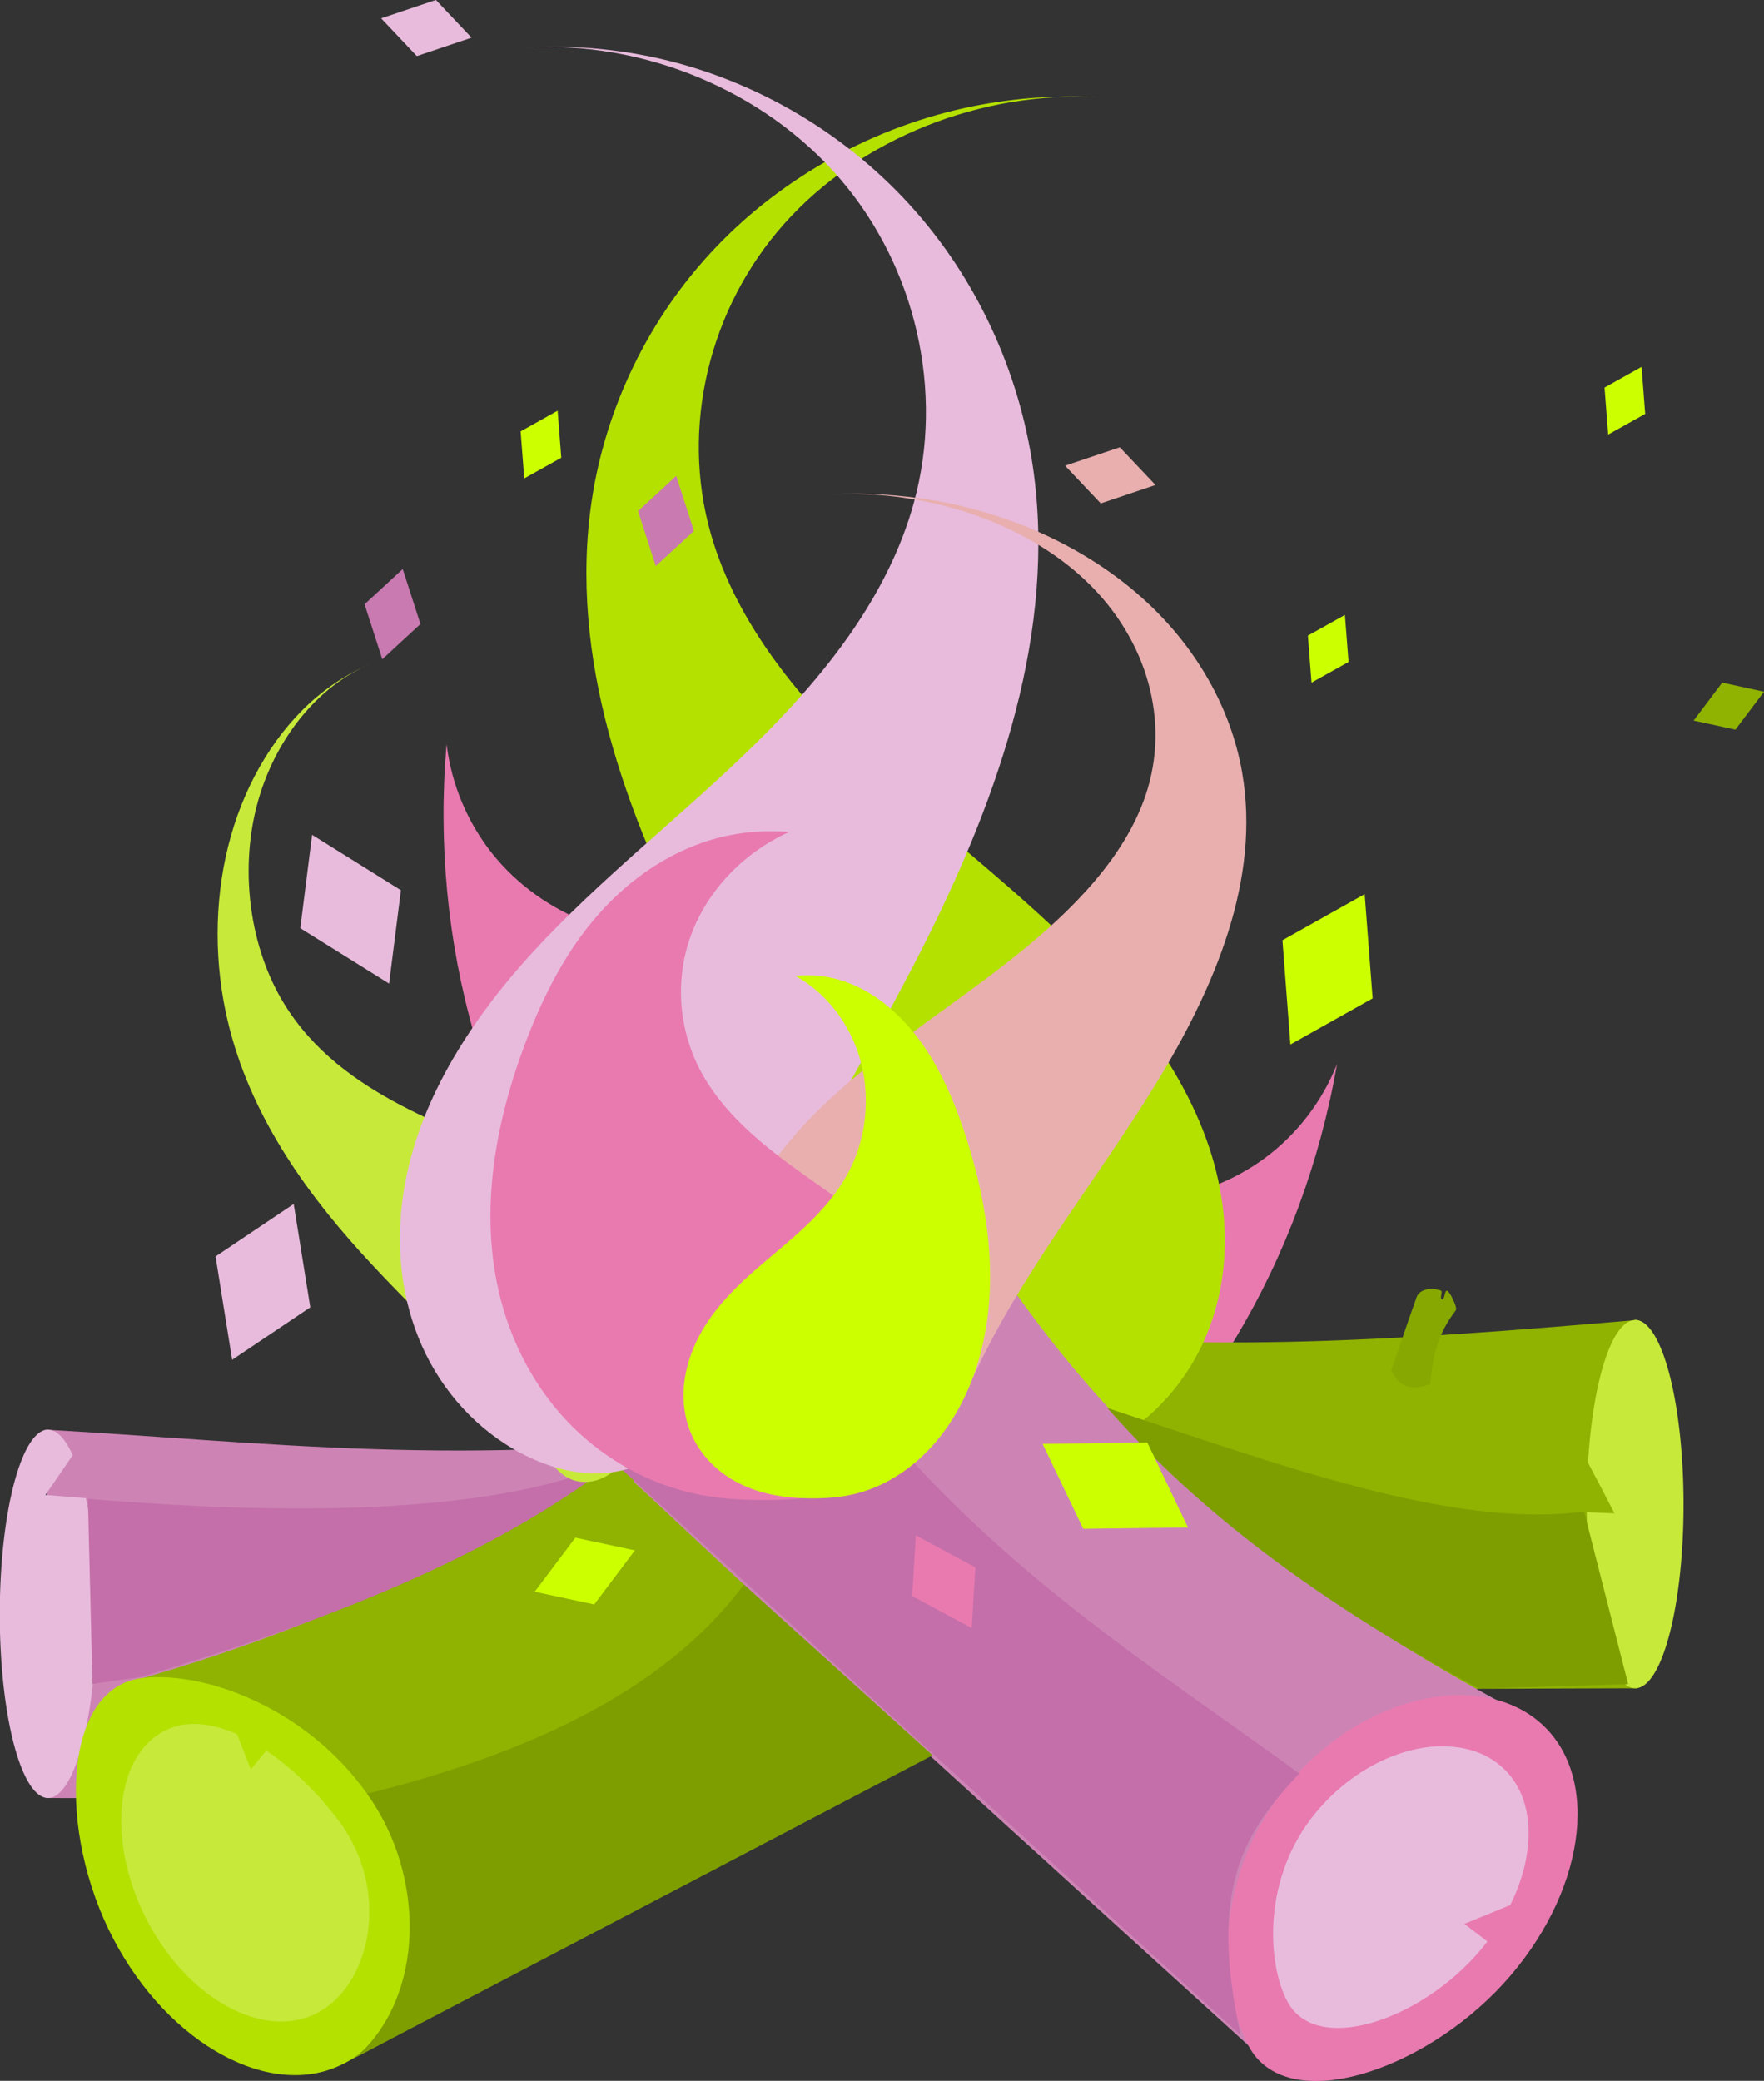<?xml version="1.0" encoding="UTF-8" standalone="no"?>
<!-- Created with Inkscape (http://www.inkscape.org/) -->

<svg
   width="7.766mm"
   height="9.16mm"
   viewBox="0 0 7.766 9.16"
   version="1.1"
   id="svg5"
   xml:space="preserve"
   sodipodi:docname="alchemicats.svg"
   inkscape:version="1.3 (0e150ed6c4, 2023-07-21)"
   inkscape:export-filename="../Socials/badshots-social-icon.jpg"
   inkscape:export-xdpi="379.45383"
   inkscape:export-ydpi="379.45383"
   xmlns:inkscape="http://www.inkscape.org/namespaces/inkscape"
   xmlns:sodipodi="http://sodipodi.sourceforge.net/DTD/sodipodi-0.dtd"
   xmlns="http://www.w3.org/2000/svg"
   xmlns:svg="http://www.w3.org/2000/svg"><rect x="0" y="0" width="7.766" height="9.16" fill="#333333" stroke="none"/><sodipodi:namedview
     id="namedview223"
     pagecolor="#ffffff"
     bordercolor="#666666"
     borderopacity="1.0"
     inkscape:showpageshadow="2"
     inkscape:pageopacity="0.0"
     inkscape:pagecheckerboard="0"
     inkscape:deskcolor="#d1d1d1"
     inkscape:document-units="mm"
     showgrid="false"
     inkscape:zoom="45.254834"
     inkscape:cx="292.09034"
     inkscape:cy="172.34623"
     inkscape:window-width="1920"
     inkscape:window-height="961"
     inkscape:window-x="0"
     inkscape:window-y="27"
     inkscape:window-maximized="1"
     inkscape:current-layer="svg5"
     showguides="true"
     inkscape:export-bgcolor="#00000000"><sodipodi:guide
       position="-222.651,-564.314"
       orientation="0,-1"
       id="guide469"
       inkscape:locked="false" /><sodipodi:guide
       position="-233.947,-587.678"
       orientation="0,-1"
       id="guide471"
       inkscape:locked="false" /><sodipodi:guide
       position="-249.352,-615.919"
       orientation="0,-1"
       id="guide473"
       inkscape:locked="false" /><sodipodi:guide
       position="-245.372,-631.452"
       orientation="0,-1"
       id="guide475"
       inkscape:locked="false" /><sodipodi:guide
       position="-133.786,-634.95"
       orientation="0,-1"
       id="guide15194"
       inkscape:locked="false" /><sodipodi:guide
       position="-60.31,-197.026"
       orientation="0,-1"
       id="guide868"
       inkscape:locked="false" /><sodipodi:guide
       position="-27.988,-49.645"
       orientation="0,-1"
       id="guide8933"
       inkscape:locked="false" /><sodipodi:guide
       position="-13.522,-79.477"
       orientation="0,-1"
       id="guide8935"
       inkscape:locked="false" /><sodipodi:guide
       position="-23.199,-67.602"
       orientation="0,-1"
       id="guide8937"
       inkscape:locked="false" /></sodipodi:namedview><defs
     id="defs2"><inkscape:path-effect
       effect="spiro"
       id="path-effect257"
       is_visible="true"
       lpeversion="1" /><inkscape:path-effect
       effect="spiro"
       id="path-effect255"
       is_visible="true"
       lpeversion="1" /><inkscape:path-effect
       effect="spiro"
       id="path-effect200"
       is_visible="true"
       lpeversion="1" /><inkscape:path-effect
       effect="spiro"
       id="path-effect194"
       is_visible="true"
       lpeversion="1" /><inkscape:path-effect
       effect="spiro"
       id="path-effect186-3"
       is_visible="true"
       lpeversion="1" /><inkscape:path-effect
       effect="spiro"
       id="path-effect188-6"
       is_visible="true"
       lpeversion="1" /><inkscape:path-effect
       effect="spiro"
       id="path-effect190-7"
       is_visible="true"
       lpeversion="1" /><inkscape:path-effect
       effect="spiro"
       id="path-effect192-5"
       is_visible="true"
       lpeversion="1" /></defs><g
     id="g374"
     transform="translate(-78.87,-42.988)"><path
       style="fill:#e97ab0;fill-opacity:1;stroke-width:0.265"
       d="m 64.448,48.493 c 0.404,0.366 0.711,0.837 0.884,1.353 0.173,0.517 0.21,1.078 0.108,1.613 -0.056,0.295 -0.154,0.58 -0.254,0.863 -0.26,0.734 -0.541,1.476 -0.573,2.253 -0.016,0.389 0.032,0.783 0.173,1.146 0.141,0.363 0.377,0.692 0.695,0.917 0.294,0.207 0.652,0.319 1.012,0.328 0.36,0.009 0.72,-0.085 1.036,-0.258 0.632,-0.345 1.065,-0.999 1.223,-1.701 0.157,-0.702 0.056,-1.447 -0.201,-2.119 -0.257,-0.672 -0.664,-1.278 -1.121,-1.834 -0.835,-1.018 -1.849,-1.889 -2.981,-2.562 z"
       id="path255"
       transform="matrix(0.119,0.323,-0.312,0.093,92.216,22.348)"
       sodipodi:nodetypes="sssssss"
       inkscape:original-d="m 64.448118,48.493158 c -0.246658,-0.01847 0.308309,2.299876 0.991569,2.966251 0.683262,0.666377 -4.332304,1.187574 -0.254338,0.863416 1.136787,-0.09036 0.07443,4.893191 0.295419,4.315732 0.06931,-0.181118 1.346073,-3.720478 1.948325,-5.583351 0.236192,-0.730584 -0.247926,-2.357505 -2.980975,-2.56205 z"
       inkscape:path-effect="#path-effect257"
       inkscape:export-filename="../../../../../home/dekram/RepositoryDisk/Development/repository/alchemicats.pet/assets/images/campfire.svg"
       inkscape:export-xdpi="2540.5229"
       inkscape:export-ydpi="2540.5229" /><path
       id="path110"
       style="fill:#e9afaf;fill-opacity:1;stroke-width:0.012"
       d="m 83.716,45.204 -0.157,-0.166 0.241,-0.081 0.157,0.166 z" /><path
       id="path111"
       style="fill:#8fb300;fill-opacity:1;stroke-width:0.01"
       d="m 86.51,46.2 -0.184,-0.04 0.126,-0.167 0.184,0.04 z" /><path
       id="path113"
       style="fill:#c97ab0;fill-opacity:1;stroke-width:0.012"
       d="m 80.721,45.735 -0.168,0.155 -0.078,-0.242 0.168,-0.155 z"
       inkscape:export-filename="../Socials/campfire.svg"
       inkscape:export-xdpi="2540.5229"
       inkscape:export-ydpi="2540.5229" /><path
       id="path120"
       style="fill:#ccff00;fill-opacity:1;stroke-width:0.01"
       d="m 81.341,45.003 -0.163,0.091 -0.016,-0.207 0.163,-0.091 z" /><path
       id="path183"
       style="fill:#cd84b5;fill-opacity:1;stroke-width:0.198"
       d="m 79.077,49.282 -0.005,1.621 3.057,0.01 0.052,1.67e-4 4.9e-5,-0.005 c 0.28,-0.039 0.496,-0.387 0.497,-0.804 0.001,-0.418 -0.212,-0.768 -0.492,-0.808 l -1.8e-5,-0.004 -0.052,-1.62e-4 c -1.204,0.16 -2.094,0.044 -3.056,-0.01 z"
       sodipodi:nodetypes="cccccccccc" /><path
       id="ellipse184"
       style="fill:#e8bbdc;fill-opacity:1;stroke-width:0.125"
       d="m 79.083,49.281 a 0.213,0.811 0.042 0 0 -0.214,0.809 0.213,0.811 0.042 0 0 0.212,0.813 0.213,0.811 0.042 0 0 0.214,-0.809 0.213,0.811 0.042 0 0 -0.047,-0.511 l -0.054,-0.004 -0.124,-0.01 0.07,-0.102 0.05,-0.073 a 0.213,0.811 0.042 0 0 -0.107,-0.112 z" /><path
       style="fill:#e97ab0;fill-opacity:1;stroke-width:0.265"
       d="m 64.448,48.493 c 0.404,0.366 0.711,0.837 0.884,1.353 0.173,0.517 0.21,1.078 0.108,1.613 -0.056,0.295 -0.154,0.58 -0.254,0.863 -0.26,0.734 -0.541,1.476 -0.573,2.253 -0.016,0.389 0.032,0.783 0.173,1.146 0.141,0.363 0.377,0.692 0.695,0.917 0.294,0.207 0.652,0.319 1.012,0.328 0.36,0.009 0.72,-0.085 1.036,-0.258 0.632,-0.345 1.065,-0.999 1.223,-1.701 0.157,-0.702 0.056,-1.447 -0.201,-2.119 -0.257,-0.672 -0.664,-1.278 -1.121,-1.834 -0.835,-1.018 -1.849,-1.889 -2.981,-2.562 z"
       id="path253"
       transform="matrix(-0.198,0.281,0.278,0.171,80.116,19.864)"
       sodipodi:nodetypes="sssssss"
       inkscape:original-d="m 64.448118,48.493158 c -0.246658,-0.01847 0.308309,2.299876 0.991569,2.966251 0.683262,0.666377 -4.332304,1.187574 -0.254338,0.863416 1.136787,-0.09036 0.07443,4.893191 0.295419,4.315732 0.06931,-0.181118 1.346073,-3.720478 1.948325,-5.583351 0.236192,-0.730584 -0.247926,-2.357505 -2.980975,-2.56205 z"
       inkscape:path-effect="#path-effect255" /><path
       style="fill:#d056b0;fill-opacity:1;stroke-width:0.199"
       d="m 81.947,48.545 c 0.069,-0.13 0.229,-0.218 0.377,-0.312 0,0 0.265,0.228 0.236,0.251 -0.029,0.022 -0.402,0.252 -0.402,0.252 z"
       id="path252"
       sodipodi:nodetypes="ccscc" /><path
       id="path177"
       style="fill:#8fb300;fill-opacity:1;stroke-width:0.234"
       d="m 79.496,50.375 0.889,1.696 c 1.076,-0.57 2.151,-1.138 3.197,-1.676 l 0.054,-0.028 -0.003,-0.005 c 0.271,-0.195 0.304,-0.677 0.076,-1.114 -0.229,-0.437 -0.645,-0.685 -0.96,-0.572 l -0.002,-0.004 -0.054,0.028 c -0.938,0.622 -1.808,1.278 -3.197,1.676 z"
       sodipodi:nodetypes="cccccccccc" /><path
       id="ellipse178"
       style="fill:#b4e100;stroke-width:0.237"
       d="m 80.512,50.923 c 0.287,0.444 0.189,0.982 -0.127,1.148 -0.316,0.166 -0.771,-0.08 -1.016,-0.548 -0.246,-0.468 -0.227,-1.106 0.127,-1.148 0.287,-0.034 0.756,0.146 1.016,0.548 z"
       sodipodi:nodetypes="sssss" /><path
       id="ellipse179"
       style="fill:#c7e93a;stroke-width:0.175"
       d="m 79.718,50.577 c -0.037,6.11e-4 -0.073,0.008 -0.106,0.022 -0.241,0.104 -0.274,0.5 -0.093,0.846 0.181,0.345 0.516,0.526 0.748,0.404 0.233,-0.122 0.328,-0.534 0.094,-0.846 -0.094,-0.125 -0.205,-0.232 -0.319,-0.309 l -0.068,0.083 -0.045,-0.116 -0.015,-0.039 c -0.068,-0.03 -0.135,-0.046 -0.196,-0.045 z" /><path
       id="path184"
       style="fill:#8fb300;fill-opacity:1;stroke-width:0.198"
       d="m 86.074,48.799 0.005,1.621 -3.057,0.01 -0.052,1.67e-4 -4.9e-5,-0.005 c -0.28,-0.039 -0.496,-0.387 -0.497,-0.804 -0.001,-0.418 0.212,-0.768 0.492,-0.808 l 1.8e-5,-0.004 0.052,-1.62e-4 c 1.019,0.155 2.038,0.077 3.056,-0.01 z"
       sodipodi:nodetypes="cccccccccc" /><path
       style="fill:#b4e100;fill-opacity:1;stroke-width:0.265"
       d="m 64.448,48.493 c 0.697,-0.046 1.408,0.262 1.852,0.801 0.444,0.539 0.61,1.295 0.432,1.971 -0.152,0.577 -0.531,1.068 -0.95,1.493 -0.419,0.425 -0.888,0.801 -1.283,1.248 -0.395,0.448 -0.72,0.987 -0.773,1.581 -0.027,0.297 0.017,0.603 0.145,0.873 0.128,0.27 0.343,0.501 0.611,0.63 0.13,0.063 0.273,0.102 0.417,0.095 0.144,-0.007 0.288,-0.062 0.388,-0.167 0.099,-0.104 0.146,-0.245 0.194,-0.38 0.338,-0.942 0.883,-1.793 1.319,-2.694 0.435,-0.901 0.767,-1.899 0.63,-2.89 -0.082,-0.591 -0.333,-1.16 -0.727,-1.608 -0.394,-0.448 -0.93,-0.772 -1.514,-0.898 -0.243,-0.052 -0.492,-0.071 -0.74,-0.055 z"
       id="path187-6"
       transform="matrix(-0.751,0,0,0.693,132.115,9.811)"
       sodipodi:nodetypes="sssssssss"
       inkscape:original-d="m 64.448118,48.493158 c -0.246658,-0.01847 1.599946,2.104814 2.283206,2.771189 0.683262,0.666377 -2.46195,4.010825 -2.249307,5.82575 0.115387,0.984836 1.047577,-0.517816 0.804728,-0.07146 -0.305387,0.561306 0.12471,-0.198962 0.194023,-0.38008 0.06931,-0.181118 1.346073,-3.720478 1.948325,-5.583351 0.60225,-1.86287 -1.494004,-1.671113 -2.241007,-2.50667 -0.747001,-0.835557 -0.493313,-0.03692 -0.739968,-0.05538 z"
       inkscape:path-effect="#path-effect188-6" /><path
       id="ellipse185"
       style="fill:#c7e93a;fill-opacity:1;stroke-width:0.125"
       d="m 86.068,48.799 a 0.811,0.213 89.958 0 0 -0.207,0.631 l 7.51e-4,0.002 0.001,-0.002 0.058,0.11 0.057,0.11 -0.122,-0.005 a 0.811,0.213 89.958 0 0 0.214,0.775 0.811,0.213 89.958 0 0 0.212,-0.813 0.811,0.213 89.958 0 0 -0.214,-0.809 z" /><path
       id="path181"
       style="fill:#cd84b5;fill-opacity:1;stroke-width:0.234"
       d="m 85.659,50.579 -1.294,1.412 C 83.427,51.138 82.453,50.258 81.704,49.551 l -0.045,-0.041 0.004,-0.004 c -0.213,-0.258 -0.121,-0.733 0.212,-1.097 0.072,-0.078 0.3,0.185 0.38,0.129 0.149,-0.103 -0.363,-0.291 -0.252,-0.393 0.109,-0.101 0.839,-0.117 0.947,-0.043 l 0.003,-0.003 0.045,0.041 c 0.468,0.808 1.084,1.618 2.661,2.439 z"
       sodipodi:nodetypes="ccccccsscccc" /><path
       id="ellipse182"
       style="fill:#e97ab0;stroke-width:0.237"
       d="m 84.536,50.849 c -0.299,0.363 -0.322,0.85 -0.171,1.142 0.164,0.317 0.765,0.12 1.123,-0.27 0.357,-0.39 0.434,-0.901 0.171,-1.142 -0.263,-0.241 -0.787,-0.139 -1.123,0.27 z"
       sodipodi:nodetypes="sssss" /><path
       id="ellipse183"
       style="fill:#e8bbdc;stroke-width:0.174"
       d="m 85.206,50.675 c -0.18,0.006 -0.387,0.105 -0.542,0.291 -0.24,0.288 -0.215,0.671 -0.125,0.835 0.125,0.229 0.56,0.088 0.821,-0.197 0.021,-0.023 0.04,-0.046 0.058,-0.069 l -0.002,-0.002 -0.099,-0.076 0.115,-0.047 0.087,-0.036 c 0.115,-0.232 0.11,-0.474 -0.034,-0.605 -0.072,-0.066 -0.171,-0.097 -0.279,-0.093 z" /><path
       id="path260"
       style="fill:#86a800;fill-opacity:1;stroke-width:0.022"
       d="m 85.167,49.081 c -0.1,0.036 -0.144,-0.002 -0.172,-0.06 0.039,-0.114 0.079,-0.232 0.112,-0.324 l 0.002,-0.005 4.98e-4,1.64e-4 c 0.014,-0.028 0.059,-0.038 0.104,-0.023 0.009,0.003 -0.005,0.033 0.003,0.038 0.015,0.009 0.012,-0.043 0.025,-0.037 0.013,0.006 0.042,0.069 0.039,0.081 l 4.14e-4,1.57e-4 -0.002,0.005 c -0.053,0.071 -0.1,0.155 -0.112,0.324 z"
       sodipodi:nodetypes="ccccccssccccc" /><path
       style="fill:#7e9e00;fill-opacity:1;stroke-width:0.199"
       d="m 82.145,49.963 0.831,0.752 -2.539,1.329 c 0.302,-0.264 0.311,-0.791 0.05,-1.16 0.69,-0.172 1.305,-0.445 1.658,-0.921 z"
       id="path261"
       sodipodi:nodetypes="cccccc" /><path
       style="fill:#c46fa9;fill-opacity:1;stroke-width:0.199"
       d="m 82.251,48.562 c 0.672,1.134 1.519,1.635 2.339,2.233 -0.242,0.26 -0.401,0.5 -0.258,1.152 l -2.785,-2.546 c -0.024,-0.409 0.077,-0.89 0.361,-0.986 0.099,-0.033 0.183,0.118 0.342,0.146 z"
       id="path262"
       sodipodi:nodetypes="ccccsc" /><path
       style="fill:#c46fa9;fill-opacity:1;stroke-width:0.199"
       d="m 79.257,49.586 c 1.022,0.084 1.833,0.05 2.322,-0.165 -0.542,0.42 -1.28,0.708 -2.087,0.949 l -0.215,0.031 z"
       id="path263"
       sodipodi:nodetypes="ccccc" /><path
       style="fill:#7e9e00;fill-opacity:1;stroke-width:0.199"
       d="m 83.745,49.186 c 0.749,0.247 1.519,0.534 2.099,0.456 l 0.194,0.76 -0.657,0.02 C 84.579,49.988 84.094,49.581 83.745,49.186 Z"
       id="path264"
       sodipodi:nodetypes="ccccc" /><path
       id="path64"
       style="fill:#c97ab0;fill-opacity:1;stroke-width:0.012"
       d="m 81.925,45.325 -0.168,0.155 -0.078,-0.242 0.168,-0.155 z" /><path
       id="path72"
       style="fill:#ccff00;fill-opacity:1;stroke-width:0.01"
       d="m 86.113,44.81 -0.163,0.091 -0.016,-0.207 0.163,-0.091 z" /><path
       id="path85"
       style="fill:#ccff00;fill-opacity:1;stroke-width:0.021"
       d="m 84.913,47.383 -0.362,0.203 -0.035,-0.459 0.362,-0.203 z" /><path
       id="path87"
       style="fill:#e8bbdc;fill-opacity:1;stroke-width:0.021"
       d="m 80.635,46.907 -0.052,0.411 -0.391,-0.244 0.052,-0.411 z" /><path
       id="path143"
       style="fill:#e8bbdc;fill-opacity:1;stroke-width:0.021"
       d="m 80.236,48.743 -0.344,0.231 -0.073,-0.455 0.344,-0.231 z" /><path
       id="path144"
       style="fill:#ccff00;fill-opacity:1;stroke-width:0.021"
       d="m 83.921,49.338 0.179,0.374 -0.461,0.006 -0.179,-0.374 z" /><path
       id="path145"
       style="fill:#ccff00;fill-opacity:1;stroke-width:0.01"
       d="m 84.807,45.902 -0.163,0.091 -0.016,-0.207 0.163,-0.091 z" /><path
       id="path108"
       style="fill:#e97ab0;fill-opacity:1;stroke-width:0.011"
       d="m 82.771,46.387 -0.2,0.054 0.038,-0.227 0.2,-0.054 z" /><path
       style="fill:#c7e93a;fill-opacity:1;stroke-width:0.265"
       d="m 64.448,48.493 c 0.697,-0.046 1.408,0.262 1.852,0.801 0.444,0.539 0.61,1.295 0.432,1.971 -0.152,0.577 -0.531,1.068 -0.95,1.493 -0.419,0.425 -0.888,0.801 -1.283,1.248 -0.395,0.448 -0.72,0.987 -0.773,1.581 -0.027,0.297 0.017,0.603 0.145,0.873 0.128,0.27 0.343,0.501 0.611,0.63 0.13,0.063 0.273,0.102 0.417,0.095 0.144,-0.007 0.288,-0.062 0.388,-0.167 0.099,-0.104 0.146,-0.245 0.194,-0.38 0.338,-0.942 0.883,-1.793 1.319,-2.694 0.435,-0.901 0.767,-1.899 0.63,-2.89 -0.082,-0.591 -0.333,-1.16 -0.727,-1.608 -0.394,-0.448 -0.93,-0.772 -1.514,-0.898 -0.243,-0.052 -0.492,-0.071 -0.74,-0.055 z"
       id="path188-2"
       transform="matrix(-0.33,0.165,0.134,0.404,95.273,15.685)"
       sodipodi:nodetypes="sssssssss"
       inkscape:original-d="m 64.448118,48.493158 c -0.246658,-0.01847 1.599946,2.104814 2.283206,2.771189 0.683262,0.666377 -2.46195,4.010825 -2.249307,5.82575 0.115387,0.984836 1.047577,-0.517816 0.804728,-0.07146 -0.305387,0.561306 0.12471,-0.198962 0.194023,-0.38008 0.06931,-0.181118 1.346073,-3.720478 1.948325,-5.583351 0.60225,-1.86287 -1.494004,-1.671113 -2.241007,-2.50667 -0.747001,-0.835557 -0.493313,-0.03692 -0.739968,-0.05538 z"
       inkscape:path-effect="#path-effect190-7" /><path
       style="fill:#e8bbdc;fill-opacity:1;stroke-width:0.265"
       d="m 64.448,48.493 c 0.697,-0.046 1.408,0.262 1.852,0.801 0.444,0.539 0.61,1.295 0.432,1.971 -0.152,0.577 -0.531,1.068 -0.95,1.493 -0.419,0.425 -0.888,0.801 -1.283,1.248 -0.395,0.448 -0.72,0.987 -0.773,1.581 -0.027,0.297 0.017,0.603 0.145,0.873 0.128,0.27 0.343,0.501 0.611,0.63 0.13,0.063 0.273,0.102 0.417,0.095 0.144,-0.007 0.288,-0.062 0.388,-0.167 0.099,-0.104 0.146,-0.245 0.194,-0.38 0.338,-0.942 0.883,-1.793 1.319,-2.694 0.435,-0.901 0.767,-1.899 0.63,-2.89 -0.082,-0.591 -0.333,-1.16 -0.727,-1.608 -0.394,-0.448 -0.93,-0.772 -1.514,-0.898 -0.243,-0.052 -0.492,-0.071 -0.74,-0.055 z"
       id="path186-5"
       transform="matrix(0.751,0,0,0.722,32.778,8.186)"
       sodipodi:nodetypes="sssssssss"
       inkscape:original-d="m 64.448118,48.493158 c -0.246658,-0.01847 1.599946,2.104814 2.283206,2.771189 0.683262,0.666377 -2.46195,4.010825 -2.249307,5.82575 0.115387,0.984836 1.047577,-0.517816 0.804728,-0.07146 -0.305387,0.561306 0.12471,-0.198962 0.194023,-0.38008 0.06931,-0.181118 1.346073,-3.720478 1.948325,-5.583351 0.60225,-1.86287 -1.494004,-1.671113 -2.241007,-2.50667 -0.747001,-0.835557 -0.493313,-0.03692 -0.739968,-0.05538 z"
       inkscape:path-effect="#path-effect186-3" /><path
       style="fill:#e9afaf;fill-opacity:1;stroke-width:0.265"
       d="m 64.448,48.493 c 0.697,-0.046 1.408,0.262 1.852,0.801 0.444,0.539 0.61,1.295 0.432,1.971 -0.152,0.577 -0.531,1.068 -0.95,1.493 -0.419,0.425 -0.888,0.801 -1.283,1.248 -0.395,0.448 -0.72,0.987 -0.773,1.581 -0.027,0.297 0.017,0.603 0.145,0.873 0.128,0.27 0.343,0.501 0.611,0.63 0.13,0.063 0.273,0.102 0.417,0.095 0.144,-0.007 0.288,-0.062 0.388,-0.167 0.099,-0.104 0.146,-0.245 0.194,-0.38 0.338,-0.942 0.883,-1.793 1.319,-2.694 0.435,-0.901 0.767,-1.899 0.63,-2.89 -0.082,-0.591 -0.333,-1.16 -0.727,-1.608 -0.394,-0.448 -0.93,-0.772 -1.514,-0.898 -0.243,-0.052 -0.492,-0.071 -0.74,-0.055 z"
       id="path190-9"
       transform="matrix(0.607,0,0,0.477,43.408,22.033)"
       sodipodi:nodetypes="sssssssss"
       inkscape:original-d="m 64.448118,48.493158 c -0.246658,-0.01847 1.599946,2.104814 2.283206,2.771189 0.683262,0.666377 -2.46195,4.010825 -2.249307,5.82575 0.115387,0.984836 1.047577,-0.517816 0.804728,-0.07146 -0.305387,0.561306 0.12471,-0.198962 0.194023,-0.38008 0.06931,-0.181118 1.346073,-3.720478 1.948325,-5.583351 0.60225,-1.86287 -1.494004,-1.671113 -2.241007,-2.50667 -0.747001,-0.835557 -0.493313,-0.03692 -0.739968,-0.05538 z"
       inkscape:path-effect="#path-effect192-5" /><path
       style="fill:#e97ab0;fill-opacity:1;stroke-width:0.265"
       d="m 64.448,48.493 c 0.521,0.255 0.932,0.726 1.116,1.276 0.184,0.55 0.138,1.173 -0.125,1.69 -0.199,0.392 -0.511,0.715 -0.847,0.999 -0.336,0.283 -0.7,0.533 -1.035,0.816 -0.336,0.283 -0.648,0.607 -0.847,0.999 -0.099,0.196 -0.169,0.408 -0.196,0.626 -0.026,0.218 -0.008,0.443 0.064,0.651 0.072,0.209 0.196,0.398 0.353,0.554 0.156,0.156 0.344,0.279 0.545,0.37 0.402,0.182 0.852,0.235 1.294,0.233 0.238,-0.001 0.478,-0.018 0.711,-0.069 0.546,-0.118 1.045,-0.423 1.425,-0.832 0.38,-0.41 0.643,-0.921 0.788,-1.461 0.29,-1.079 0.108,-2.237 -0.265,-3.291 -0.195,-0.551 -0.445,-1.089 -0.813,-1.543 -0.367,-0.454 -0.861,-0.822 -1.428,-0.963 -0.241,-0.06 -0.493,-0.079 -0.74,-0.055 z"
       id="path193"
       transform="matrix(-0.388,0,0,0.358,107.35,29.29)"
       sodipodi:nodetypes="sssssssss"
       inkscape:original-d="m 64.448118,48.493158 c -0.246658,-0.01847 0.308309,2.299876 0.991569,2.966251 0.683262,0.666377 -6.938865,4.415125 -2.860899,4.090967 0.913339,-0.0726 2.650744,1.299446 2.191108,1.157061 -0.663131,-0.205422 0.641559,0.112238 0.710872,-0.06888 0.06931,-0.181118 1.346073,-3.720478 1.948325,-5.583351 0.60225,-1.86287 -1.494004,-1.671113 -2.241007,-2.50667 -0.747001,-0.835557 -0.493313,-0.03692 -0.739968,-0.05538 z"
       inkscape:path-effect="#path-effect194" /><path
       style="fill:#ccff00;fill-opacity:1;stroke-width:0.265"
       d="m 64.448,48.493 c 0.521,0.255 0.932,0.726 1.116,1.276 0.184,0.55 0.138,1.173 -0.125,1.69 -0.199,0.392 -0.511,0.715 -0.847,0.999 -0.336,0.283 -0.7,0.533 -1.035,0.816 -0.336,0.283 -0.648,0.607 -0.847,0.999 -0.099,0.196 -0.169,0.408 -0.196,0.626 -0.026,0.218 -0.008,0.443 0.064,0.651 0.072,0.209 0.196,0.398 0.353,0.554 0.156,0.156 0.344,0.279 0.545,0.37 0.402,0.182 0.852,0.235 1.294,0.233 0.238,-0.001 0.478,-0.018 0.711,-0.069 0.546,-0.118 1.045,-0.423 1.425,-0.832 0.38,-0.41 0.643,-0.921 0.788,-1.461 0.29,-1.079 0.108,-2.237 -0.265,-3.291 -0.195,-0.551 -0.445,-1.089 -0.813,-1.543 -0.367,-0.454 -0.861,-0.822 -1.428,-0.963 -0.241,-0.06 -0.493,-0.079 -0.74,-0.055 z"
       id="path199"
       transform="matrix(0.253,0,0,0.28,66.066,33.706)"
       sodipodi:nodetypes="sssssssss"
       inkscape:original-d="m 64.448118,48.493158 c -0.246658,-0.01847 0.308309,2.299876 0.991569,2.966251 0.683262,0.666377 -6.938865,4.415125 -2.860899,4.090967 0.913339,-0.0726 2.650744,1.299446 2.191108,1.157061 -0.663131,-0.205422 0.641559,0.112238 0.710872,-0.06888 0.06931,-0.181118 1.346073,-3.720478 1.948325,-5.583351 0.60225,-1.86287 -1.494004,-1.671113 -2.241007,-2.50667 -0.747001,-0.835557 -0.493313,-0.03692 -0.739968,-0.05538 z"
       inkscape:path-effect="#path-effect200" /><path
       id="path227"
       style="fill:#e8bbdc;fill-opacity:1;stroke-width:0.012"
       d="m 80.705,43.235 -0.157,-0.166 0.241,-0.081 0.157,0.166 z" /><path
       id="path257"
       style="fill:#ccff00;fill-opacity:1;stroke-width:0.014"
       d="m 81.486,50.051 -0.262,-0.056 0.179,-0.238 0.262,0.056 z" /><path
       id="path258"
       style="fill:#e97ab0;fill-opacity:1;stroke-width:0.014"
       d="m 82.886,50.014 0.016,-0.267 0.262,0.141 -0.016,0.267 z" /></g></svg>
